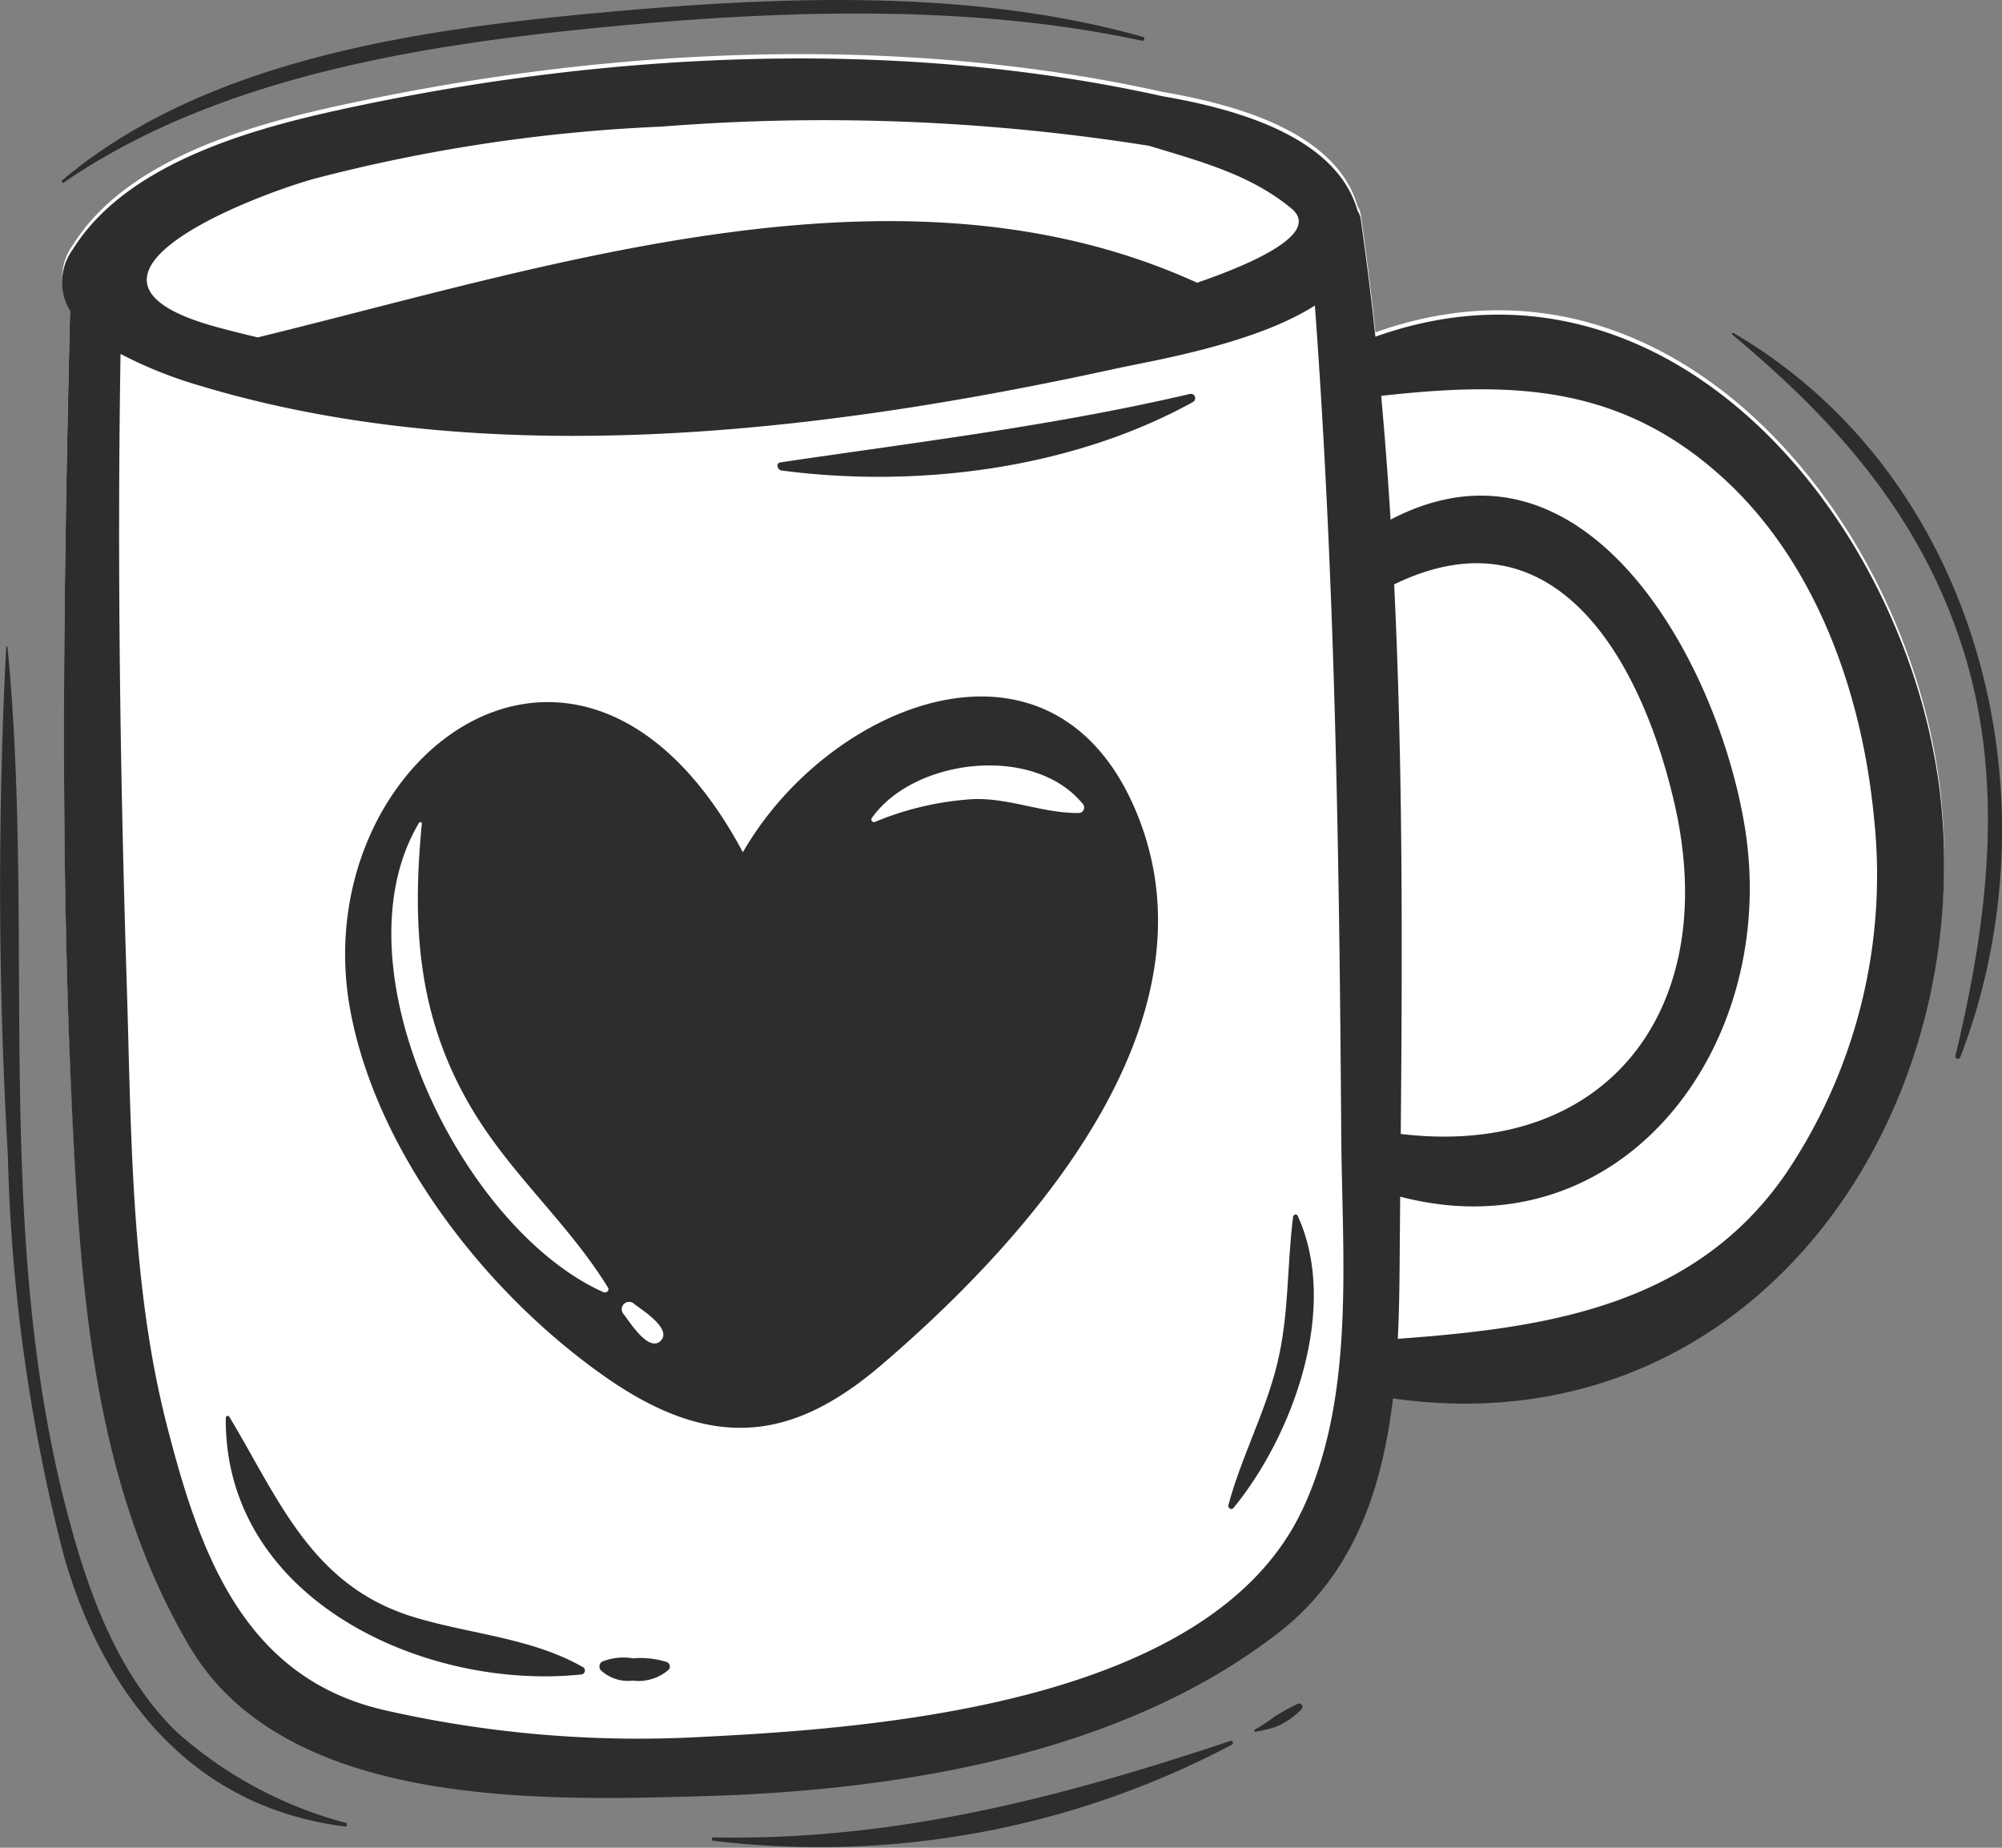 <svg xmlns="http://www.w3.org/2000/svg" width="96" height="88.615" viewBox="0 0 96 88.615">
  <rect x="0" y="0" width="96" height="88.615" fill="#808080" stroke="none"/>
  <g id="Grupo_83559" data-name="Grupo 83559" transform="translate(777.934 -333)">
    <path id="Trazado_117311" data-name="Trazado 117311" d="M-671.9,383.251c-.986-13.351-12.639-28.273-27.19-23.076q-.3-2.822-.7-5.616a1.051,1.051,0,0,0-.156-.428c-1.04-3.639-6.029-4.914-9.336-5.486-12.877-2.858-26.942-2.127-39.747.708-4.319.956-10.026,2.634-12.513,6.619a2.658,2.658,0,0,0-.142,2.955c-.312,13.352-.522,26.681.178,40.036.432,8.248,1.269,16.769,5.551,24.026,4.576,7.755,16.781,7.4,24.539,7.183,9.375-.258,20.159-1.969,27.728-7.879,3.594-2.808,4.933-6.922,5.442-11.2C-681.677,413.451-670.763,398.678-671.9,383.251Z" transform="translate(-12.888 -11.235)" fill="#fff"/>
    <g id="Grupo_83558" data-name="Grupo 83558" transform="translate(-777.934 333)">
      <path id="Trazado_117312" data-name="Trazado 117312" d="M-699.093,361.3q-.3-2.822-.7-5.616a1.051,1.051,0,0,0-.156-.428c-1.04-3.639-6.029-4.914-9.336-5.486-12.877-2.857-26.942-2.127-39.747.708-4.319.956-10.026,2.634-12.513,6.619a2.658,2.658,0,0,0-.142,2.955c-.312,13.352-.522,26.681.178,40.036.432,8.248,1.269,16.769,5.551,24.026,4.576,7.755,16.781,7.4,24.539,7.183,9.375-.258,20.159-1.969,27.728-7.879,3.594-2.808,4.933-6.922,5.442-11.2,16.572,2.361,27.487-12.411,26.346-27.839C-672.889,371.028-684.542,356.106-699.093,361.3Zm.9,11.878c7.807-3.8,11.924,3.815,13.456,10.577,2.244,9.9-3.365,16.958-13.14,15.778C-697.8,390.818-697.769,381.959-698.193,373.182Zm-51.948-19.411a79.039,79.039,0,0,1,16.812-2.543,99.259,99.259,0,0,1,23.388.921c2.4.735,4.865,1.369,6.836,3.019,1.4,1.176-1.829,2.615-4.538,3.548-14.141-6.455-30.925-.827-45.044,2.62q-.985-.229-1.962-.494C-763.108,358.535-753.3,354.687-750.141,353.771Zm47.527,63.827c-4.363,9.2-20.091,10.429-28.8,10.859a54.93,54.93,0,0,1-15.263-1.3c-6.733-1.583-8.818-7.6-10.371-13.661-1.738-6.78-1.7-14.129-1.918-21.08-.319-10.059-.463-20.2-.3-30.287a20.657,20.657,0,0,0,3.848,1.537c13.918,4.18,29.9,2.223,43.846-.825,1.847-.4,6.7-1.189,9.577-3.033.97,13.175,1.173,26.425,1.263,39.626C-700.7,405.35-700.012,412.112-702.614,417.6Zm23.125-16.043c-4.4,6.279-11.5,7.3-18.529,7.808.061-1.237.079-2.467.088-3.662q.012-1.573.026-3.154c10.713,2.787,18.293-7.367,16.5-17.878-1.378-8.086-7.756-19.4-16.961-14.593q-.183-2.977-.45-5.935c6.183-.69,11.431-.586,16.391,3.935,4.5,4.1,6.675,10.386,7.24,16.3A25.622,25.622,0,0,1-679.489,401.554Z" transform="translate(765.046 -345.152)" fill="#2d2d2d"/>
      <path id="Trazado_117313" data-name="Trazado 117313" d="M-670.68,518.443c-7.79-14.572-21.064-4.447-18.822,7.6,1.257,6.746,6.417,13.486,12.21,17.551,5.3,3.722,9.159,2.95,13.288-.59,7.849-6.729,16.22-16.849,12.18-26.514C-655.825,506.921-666.561,511.263-670.68,518.443Zm-6.694,21.095c-6.809-3.059-12.948-15.625-8.835-22.507.034-.058.141-.038.134.037-.478,4.971-.2,9.368,2.461,13.782,1.861,3.088,4.606,5.44,6.462,8.466C-677.059,539.466-677.235,539.6-677.373,539.538Zm2.75,2.335c-.574.574-1.5-.93-1.762-1.264a.352.352,0,0,1,.5-.5C-675.553,540.37-674.049,541.3-674.623,541.873Zm20.047-25.313c-1.72.016-3.313-.726-5.053-.666a14.53,14.53,0,0,0-4.731,1.1.127.127,0,0,1-.143-.185c2.016-2.866,7.753-3.562,10.111-.7A.264.264,0,0,1-654.577,516.56Z" transform="translate(706.303 -477.57)" fill="#2d2d2d"/>
      <path id="Trazado_117314" data-name="Trazado 117314" d="M-703.123,706.826c-2.5-1.418-5.419-1.574-8.133-2.406-4.887-1.5-6.442-5.638-8.825-9.6a.091.091,0,0,0-.168.045c-.082,8.7,9.5,13.093,17.03,12.317A.191.191,0,0,0-703.123,706.826Z" transform="translate(731.076 -626.875)" fill="#2d2d2d"/>
      <path id="Trazado_117315" data-name="Trazado 117315" d="M-621.558,756.831a4.242,4.242,0,0,0-1.615-.173,2.732,2.732,0,0,0-1.469.157.276.276,0,0,0-.055.425,1.916,1.916,0,0,0,1.524.487,2.2,2.2,0,0,0,1.714-.519A.228.228,0,0,0-621.558,756.831Z" transform="translate(653.517 -677.127)" fill="#2d2d2d"/>
      <path id="Trazado_117316" data-name="Trazado 117316" d="M-559.5,433.642c-6.537,1.524-13.01,2.3-19.633,3.281-.242.035-.146.363.053.39,6.532.86,13.933-.08,19.74-3.292A.209.209,0,0,0-559.5,433.642Z" transform="translate(616.558 -414.748)" fill="#2d2d2d"/>
      <path id="Trazado_117317" data-name="Trazado 117317" d="M-461.01,643.447c-.3,2.387-.184,4.691-.765,7.062-.568,2.32-1.718,4.447-2.337,6.759-.035.131.146.257.241.14,2.872-3.5,5.1-9.647,3.079-14.021C-460.847,643.268-461,643.346-461.01,643.447Z" transform="translate(523.015 -585.084)" fill="#2d2d2d"/>
      <path id="Trazado_117318" data-name="Trazado 117318" d="M-335.338,418.068c-.047-.028-.1.041-.06.078,4.951,4.132,8.93,8.6,10.979,14.832,2.132,6.482,1.281,13.257-.282,19.75a.122.122,0,0,0,.235.064C-319.7,440.431-323.5,425-335.338,418.068Z" transform="translate(418.467 -402.097)" fill="#2d2d2d"/>
      <path id="Trazado_117319" data-name="Trazado 117319" d="M-762.064,341.754c7.48-5.135,17.4-6.643,26.22-7.482,8.278-.788,17.323-1.088,25.5.687a.1.1,0,0,0,.051-.183c-8.39-2.373-17.725-1.94-26.3-1.144s-18.739,2.253-25.549,8.022C-762.2,341.7-762.123,341.794-762.064,341.754Z" transform="translate(765.121 -333)" fill="#2d2d2d"/>
      <path id="Trazado_117320" data-name="Trazado 117320" d="M-761.36,554.581a19.732,19.732,0,0,1-8.15-4.4c-2.839-2.8-4.228-6.759-5.214-10.525-3.559-13.6-1.514-27.666-2.85-41.463a.032.032,0,0,0-.063,0,224.608,224.608,0,0,0,.08,24.393,84.466,84.466,0,0,0,2.695,19.227c1.957,6.772,6.223,12.043,13.478,12.946C-761.279,554.77-761.268,554.61-761.36,554.581Z" transform="translate(777.934 -467.163)" fill="#2d2d2d"/>
      <path id="Trazado_117321" data-name="Trazado 117321" d="M-571.2,777.815c-8.173,2.726-16.1,4.8-24.807,4.63-.09,0-.113.146-.021.16a42.274,42.274,0,0,0,24.9-4.616A.1.1,0,0,0-571.2,777.815Z" transform="translate(630.217 -694.327)" fill="#2d2d2d"/>
      <path id="Trazado_117322" data-name="Trazado 117322" d="M-455.395,768.285a10.977,10.977,0,0,0-1.091.6,8.884,8.884,0,0,1-.975.641c-.057.027-.016.113.041.1a5.729,5.729,0,0,0,1-.247,3.636,3.636,0,0,0,1.212-.849A.159.159,0,0,0-455.395,768.285Z" transform="translate(517.63 -686.575)" fill="#2d2d2d"/>
    </g>
  </g>
</svg>
